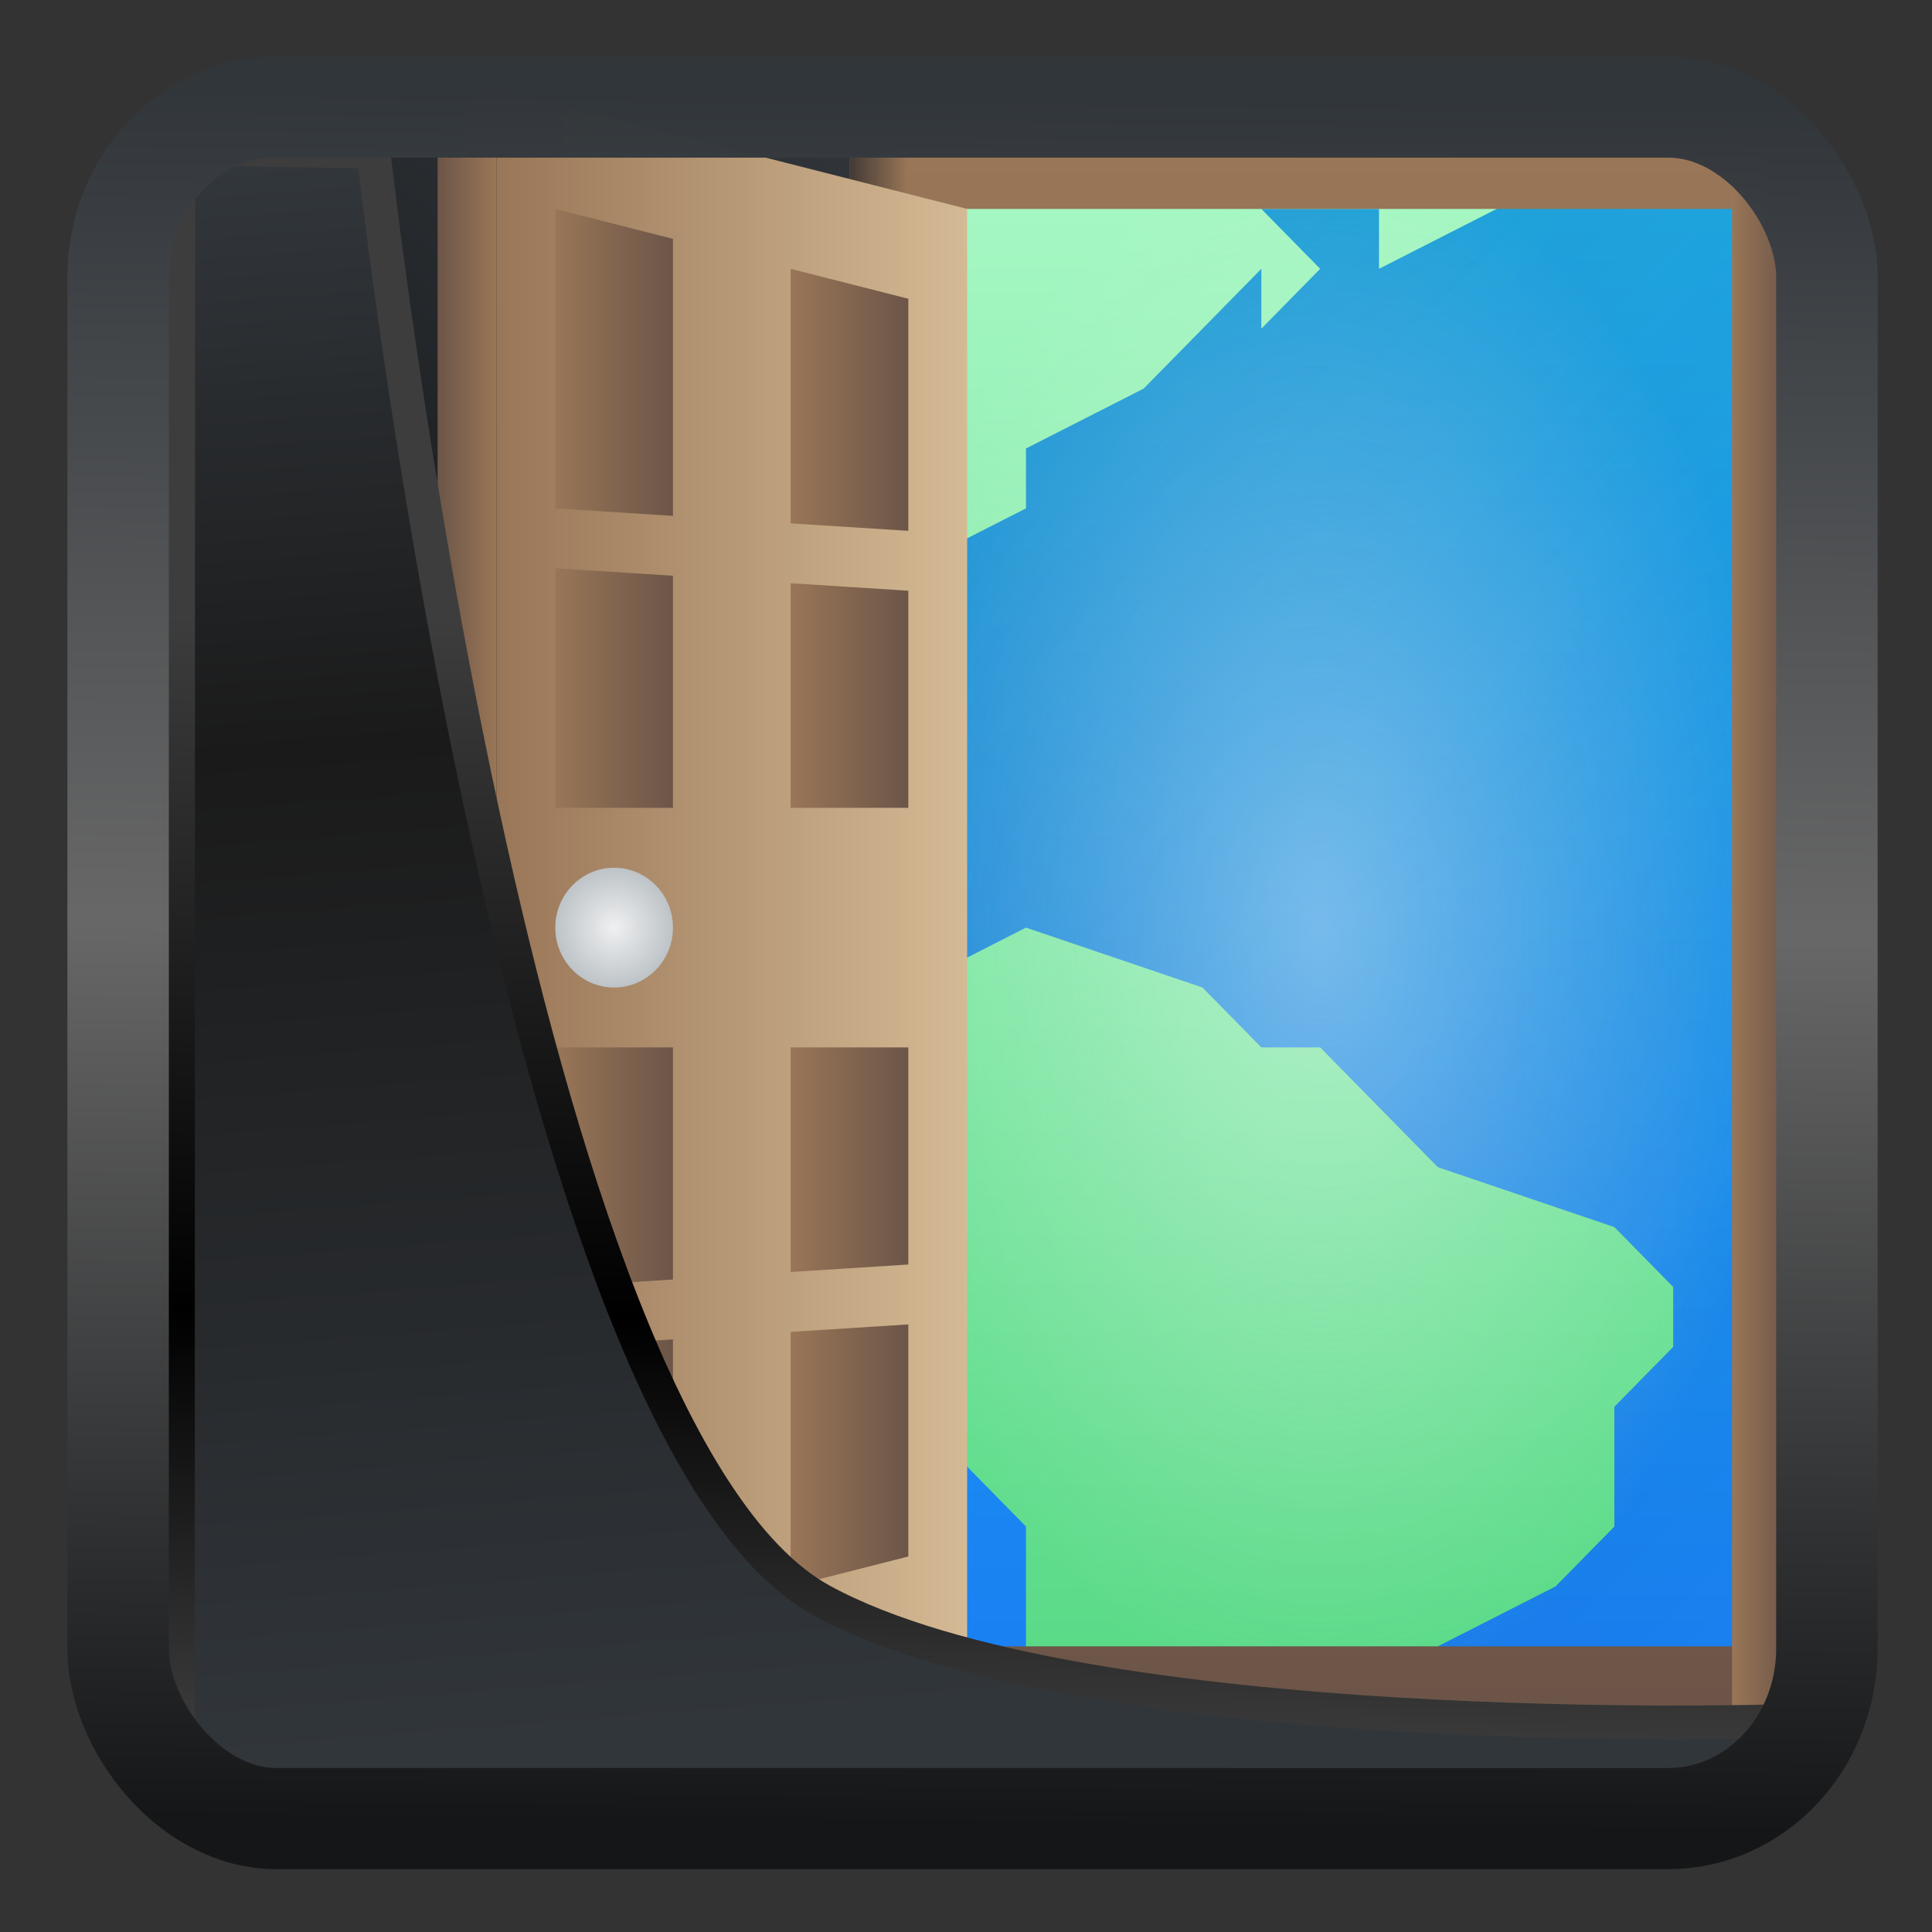 <svg width="22" height="22" version="1.1" viewBox="0 0 22 22" xmlns="http://www.w3.org/2000/svg" xmlns:xlink="http://www.w3.org/1999/xlink">
<rect x="0" y="0" width="22" height="22" fill="#333333" stroke="none"/>
<defs>
<linearGradient id="linearGradient3403" x1="6.949" x2="11.215" y1="4.555" y2="59.052" gradientUnits="userSpaceOnUse">
<stop style="stop-color:#32373c" offset="0"/>
<stop style="stop-color:#1a1a1a" offset=".368"/>
<stop style="stop-color:#31363b" offset="1"/>
</linearGradient>
<linearGradient id="linearGradient20558" x1="25.802" x2="25.111" y1="20.374" y2="58.913" gradientUnits="userSpaceOnUse">
<stop style="stop-color:#3d3d3d" offset="0"/>
<stop offset=".618"/>
<stop style="stop-color:#3d3d3d" offset="1"/>
</linearGradient>
<linearGradient id="linearGradient4557" x1="43.5" x2="44.142" y1="64.012" y2=".306" gradientTransform="translate(.361 -.13)" gradientUnits="userSpaceOnUse">
<stop style="stop-color:#141618" offset="0"/>
<stop style="stop-color:#686868" offset=".518"/>
<stop style="stop-color:#31363b" offset="1"/>
</linearGradient>
<linearGradient id="linearGradient919" x1="7.401" x2="33.063" y1="41.743" y2="7.107" gradientTransform="matrix(.441 0 0 .441 .423 .354)" gradientUnits="userSpaceOnUse">
<stop style="stop-opacity:.996" offset="0"/>
<stop style="stop-color:#353a3f;stop-opacity:.996" offset="1"/>
</linearGradient>
<linearGradient id="c" x1="6" x2="6" y1="30" y2="2" gradientUnits="userSpaceOnUse">
<stop stop-color="#197cf1" offset="0"/>
<stop stop-color="#20bcfa" offset="1"/>
</linearGradient>
<linearGradient id="d" x1="10" x2="30" y1="6" y2="26" gradientUnits="userSpaceOnUse">
<stop stop-color="#292c2f" offset="0"/>
<stop stop-opacity="0" offset="1"/>
</linearGradient>
<linearGradient id="e" x1="6" x2="6" y1="30" y2="2" gradientUnits="userSpaceOnUse">
<stop stop-color="#54d883" offset="0"/>
<stop stop-color="#abf9c7" offset="1"/>
</linearGradient>
<radialGradient id="f" cx="16" cy="16" r="9" gradientTransform="matrix(.889 -2e-5 3e-5 1.444 4.778 -7.11)" gradientUnits="userSpaceOnUse">
<stop stop-color="#fff" offset="0"/>
<stop stop-color="#eff0f1" stop-opacity="0" offset="1"/>
</radialGradient>
<linearGradient id="g" x1="27" x2="27" y1="29" y2="3" xlink:href="#a"/>
<linearGradient id="a" gradientUnits="userSpaceOnUse">
<stop stop-color="#6c5548" offset="0"/>
<stop stop-color="#997657" offset="1"/>
</linearGradient>
<linearGradient id="h" x1="27" x2="26" y1="29" y2="29" xlink:href="#a"/>
<linearGradient id="i" x1="11" x2="12" y1="29" y2="29" xlink:href="#b"/>
<linearGradient id="b" gradientUnits="userSpaceOnUse">
<stop stop-color="#433a35" offset="0"/>
<stop stop-color="#997657" offset="1"/>
</linearGradient>
<linearGradient id="j" x1="8" x2="9" y1="29" y2="29" gradientTransform="matrix(1 0 0 .04 3 2.84)" xlink:href="#b"/>
<linearGradient id="k" x1="5" x2="13" y1="16" y2="16" gradientUnits="userSpaceOnUse">
<stop stop-color="#997657" offset="0"/>
<stop stop-color="#d4ba94" offset="1"/>
</linearGradient>
<linearGradient id="l" x1="8" x2="6" y1="27" y2="27" xlink:href="#a"/>
<linearGradient id="m" x1="12" x2="10" y1="26" y2="26" xlink:href="#a"/>
<linearGradient id="n" x1="8" x2="6" y1="7" y2="7" xlink:href="#a"/>
<linearGradient id="o" x1="12" x2="10" y1="8" y2="8" xlink:href="#a"/>
<linearGradient id="p" x1="8" x2="6" y1="21" y2="21" xlink:href="#a"/>
<linearGradient id="q" x1="12" x2="10" y1="21" y2="21" xlink:href="#a"/>
<linearGradient id="r" x1="8" x2="6" y1="13" y2="13" xlink:href="#a"/>
<linearGradient id="s" x1="12" x2="10" y1="13" y2="13" xlink:href="#a"/>
<linearGradient id="t" x1="4" x2="5" y1="16" y2="16" xlink:href="#a"/>
<radialGradient id="u" cx="7" cy="16" r="1" gradientUnits="userSpaceOnUse">
<stop stop-color="#eff0f1" offset="0"/>
<stop stop-color="#bdc3c7" offset="1"/>
</radialGradient>
</defs>
<rect x="1.819" y="1.685" width="18.567" height="18.844" ry="0" style="fill-rule:evenodd;fill:url(#linearGradient919)"/>
<g transform="matrix(.67 0 0 .682 2.303 -.349)">
<path d="m14.809 3a13.943 13.943 0 0 0-3.809 2.266v21.468a13.943 13.943 0 0 0 3.809 2.266h10.381c0.628-0.25 1.23-0.543 1.809-0.877v-24.246a13.895 13.895 0 0 0-1.808-0.877z" fill="url(#c)" style="fill:url(#c)"/>
<path d="m14.807 3a13.965 13.965 0 0 0-3.807 2.26v12.314l6.188 3.559 1.314 7.867h6.686a13.97 13.97 0 0 0 1.812-0.875v-24.248a13.895 13.895 0 0 0-1.809-0.877z" fill="url(#d)" fill-rule="evenodd" opacity=".2" style="fill:url(#d)"/>
<path d="m14.854 3a14 14 0 0 0-3.854 2.291v5.709l1 1v-2l2-1v-1l2-1 2-2v1l1-1-1-1h2v1l2-1-1-1zm-0.854 13-2 1h-1v1l1 1-1 1v2l1 2 2 2v2.629a14 14 0 0 0 0.885 0.371h6.115v-1l2-1 1-1v-2l1-1v-1l-1-1-3-1-2-2h-1l-1-1z" fill="url(#e)" style="fill:url(#e)"/>
<path d="m11 3h16v26h-16z" fill="url(#f)" opacity=".4" style="fill:url(#f)"/>
<path d="m11 3h16v1h-16zm0 25h16v1h-16z" fill="url(#g)" style="fill:url(#g)"/>
<path d="m26 3h1v26h-1z" fill="url(#h)" style="fill:url(#h)"/>
<path d="m11 4h1v25h-1z" fill="url(#i)" style="fill:url(#i)"/>
<path d="m11 3h1v1h-1z" fill="url(#j)" style="fill:url(#j)"/>
<path d="m13 4-8-2v28l8-2z" fill="url(#k)" style="fill:url(#k)"/>
<path d="m6 28 2-0.5v-4.625l-2 0.125z" fill="url(#l)" style="fill:url(#l)"/>
<path d="m10 27 2-0.5v-3.875l-2 0.125z" fill="url(#m)" style="fill:url(#m)"/>
<path d="m6 4 2 0.5v4.625l-2-0.125z" fill="url(#n)" style="fill:url(#n)"/>
<path d="m10 5 2 0.5v3.875l-2-0.125z" fill="url(#o)" style="fill:url(#o)"/>
<path d="m8 18h-2v4l2-0.125z" fill="url(#p)" style="fill:url(#p)"/>
<path d="m12 18h-2v3.75l2-0.125z" fill="url(#q)" style="fill:url(#q)"/>
<path d="m8 14h-2v-4l2 0.125z" fill="url(#r)" style="fill:url(#r)"/>
<path d="m12 14h-2v-3.75l2 0.125z" fill="url(#s)" style="fill:url(#s)"/>
<path d="m4 2.5 1-0.5v28l-1-0.5z" fill="url(#t)" style="fill:url(#t)"/>
<circle cx="7" cy="16" r="1" fill="url(#u)" style="fill:url(#u)"/>
</g>
<path transform="matrix(.332 0 0 .332 .467 .365)" d="m4.704 3.982-0.013 56.82h53.904l1.022-2.866s-23.875 0.766-32.844-4.14c-10.516-5.753-15.372-49.697-15.372-49.697z" style="fill:url(#linearGradient3403);mix-blend-mode:normal;stroke-linejoin:round;stroke-width:1.162;stroke:url(#linearGradient20558)"/>
<rect transform="matrix(.311 0 0 .31 1.024 1.035)" x="1.032" y=".596" width="62.567" height="62.867" rx="5.803" ry="6.245" style="fill:none;stroke-linejoin:round;stroke-miterlimit:7.8;stroke-opacity:.995;stroke-width:3.714;stroke:url(#linearGradient4557)"/>
</svg>
